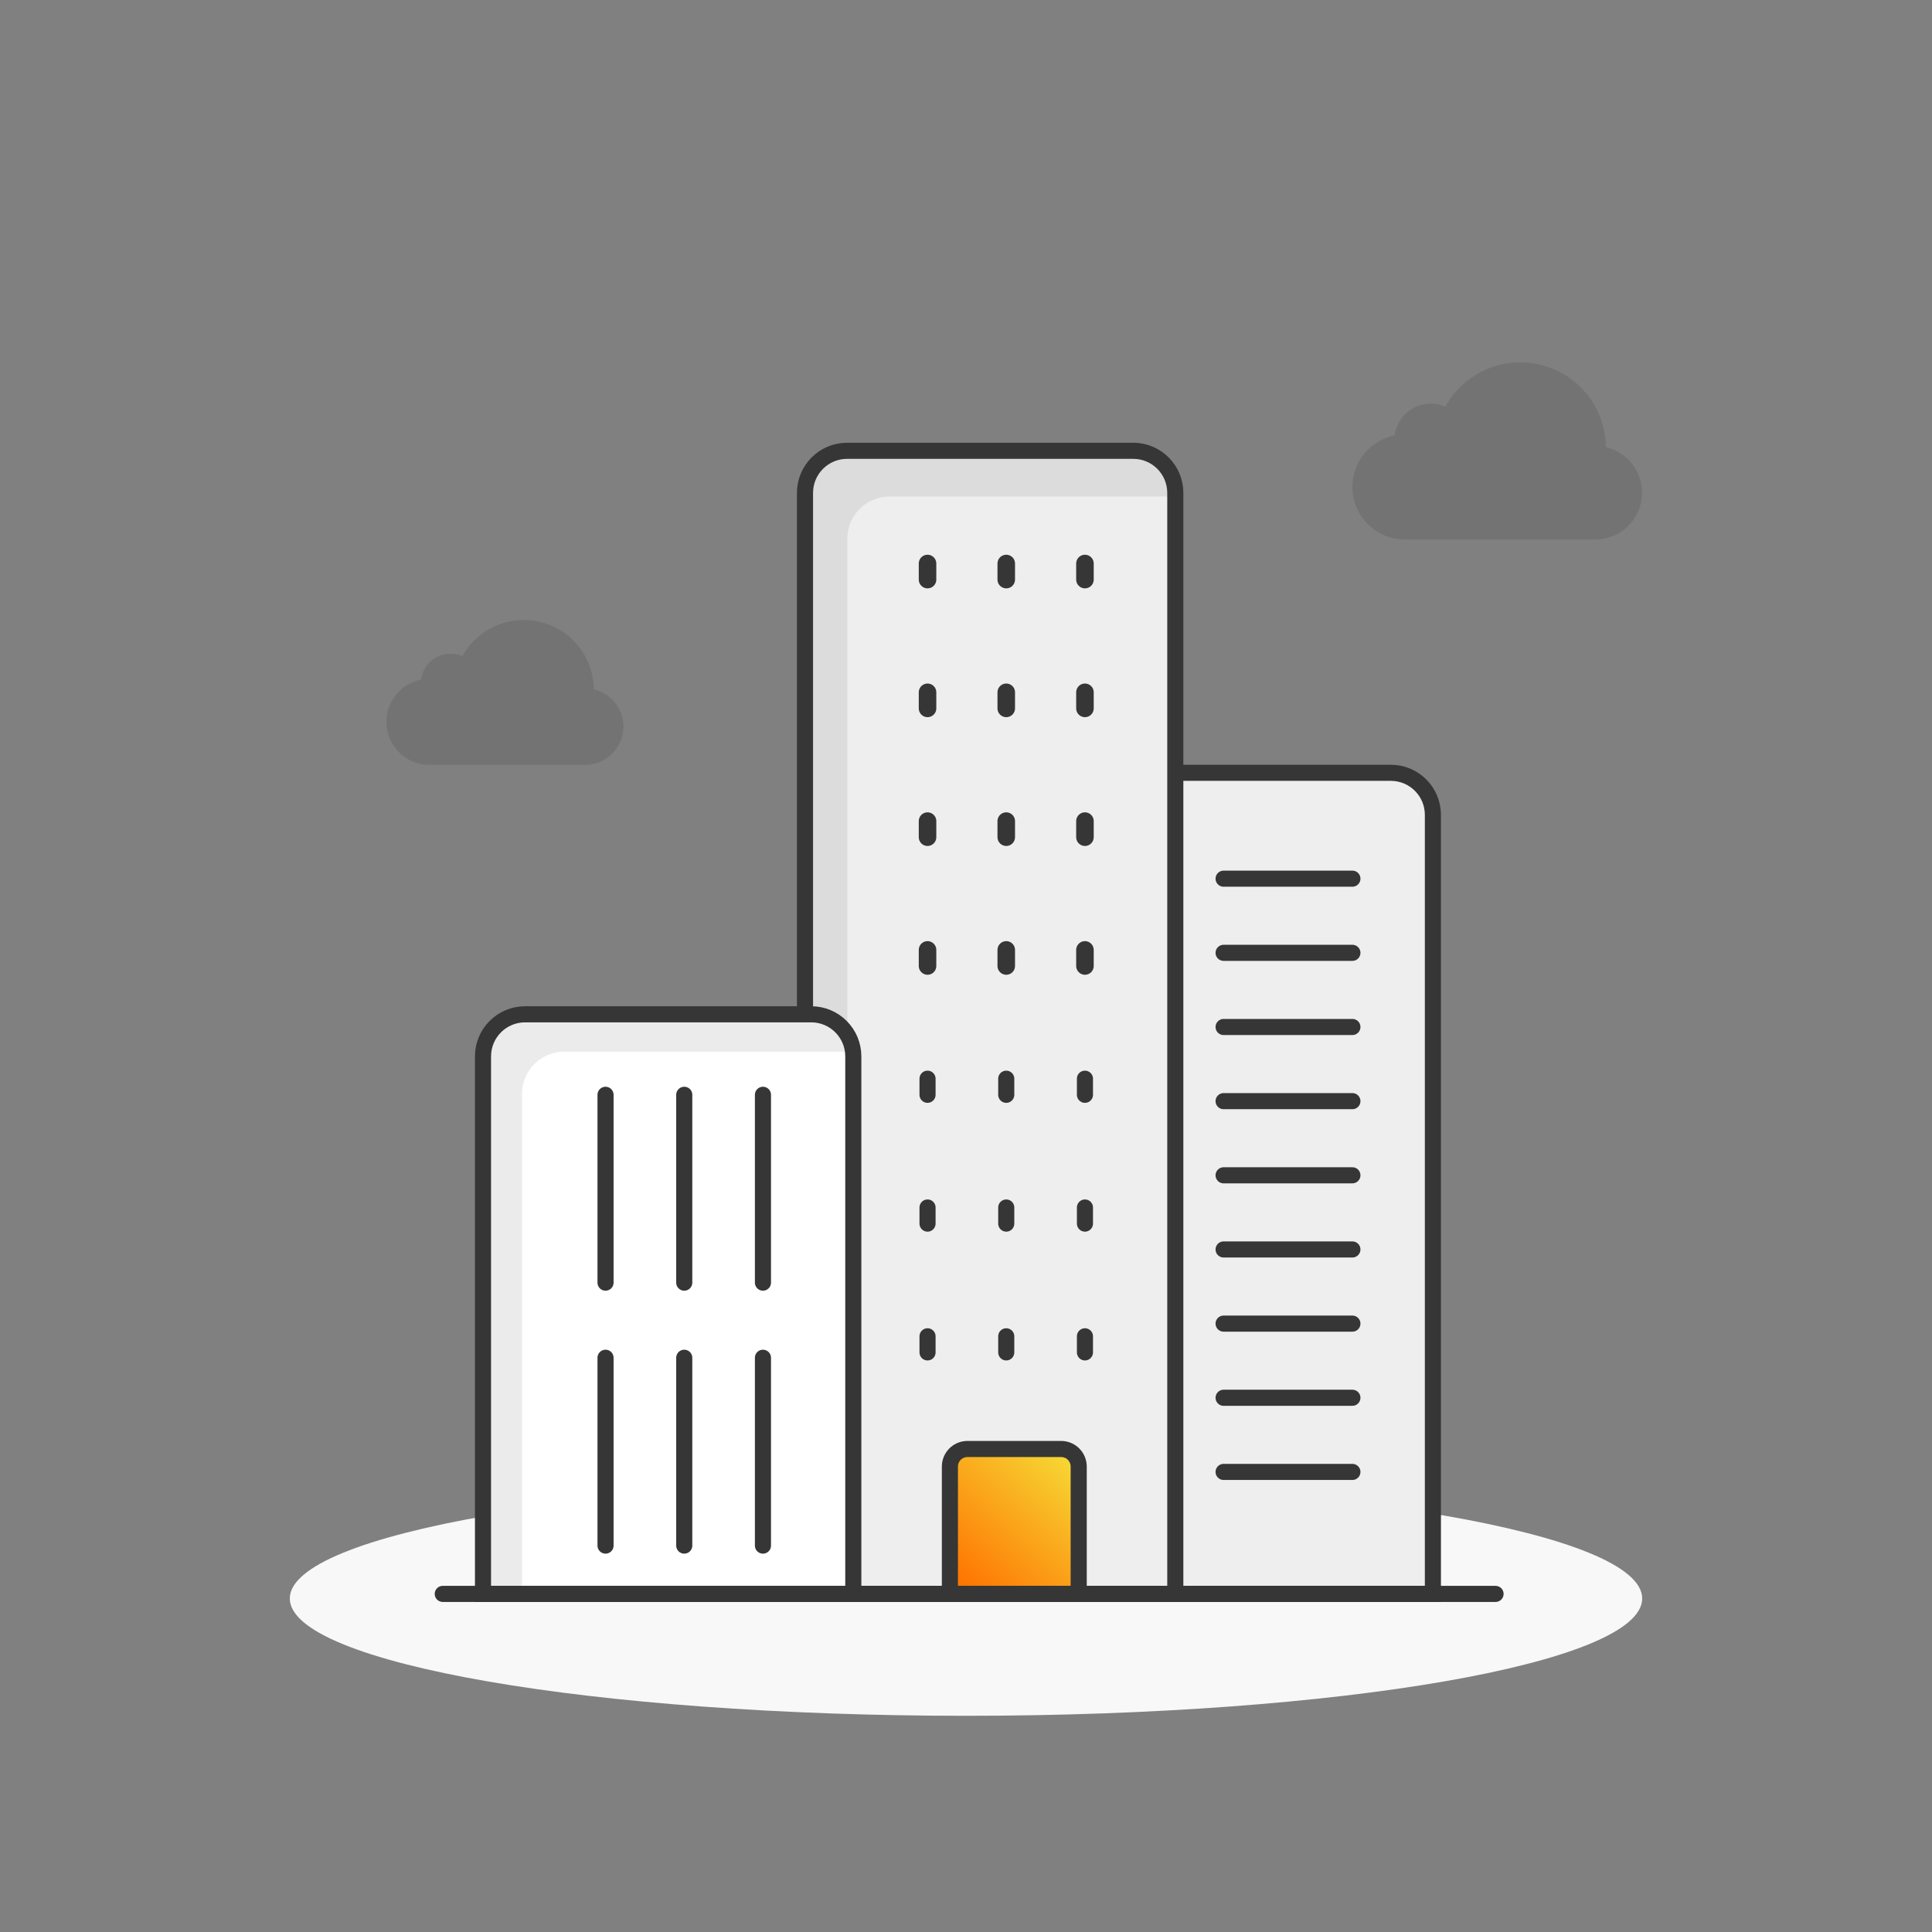 <svg width="120" height="120" viewBox="0 0 120 120" fill="none" xmlns="http://www.w3.org/2000/svg">
<rect x="0" y="0" width="120" height="120" fill="#808080" stroke="none"/>
<path d="M60 106.571C83.196 106.571 102 103.309 102 99.286C102 95.262 83.196 92 60 92C36.804 92 18 95.262 18 99.286C18 103.309 36.804 106.571 60 106.571Z" fill="#F8F8F8"/>
<path fill-rule="evenodd" clip-rule="evenodd" d="M69.614 48H86.386C87.83 48 89 49.17 89 50.614V99H67V50.614C67 49.17 68.17 48 69.614 48Z" fill="#EEEEEE" stroke="#363636"/>
<path d="M84 63.788H76" stroke="#363636" stroke-linecap="round"/>
<path d="M84 77.606H76" stroke="#363636" stroke-linecap="round"/>
<path d="M84 91.424H76" stroke="#363636" stroke-linecap="round"/>
<path d="M84 59.182H76" stroke="#363636" stroke-linecap="round"/>
<path d="M84 73H76" stroke="#363636" stroke-linecap="round"/>
<path d="M84 86.818H76" stroke="#363636" stroke-linecap="round"/>
<path d="M84 54.576H76" stroke="#363636" stroke-linecap="round"/>
<path d="M84 68.394H76" stroke="#363636" stroke-linecap="round"/>
<path d="M84 82.212H76" stroke="#363636" stroke-linecap="round"/>
<path fill-rule="evenodd" clip-rule="evenodd" d="M52.614 28H70.386C71.83 28 73 29.17 73 30.614V99H50V30.614C50 29.17 51.17 28 52.614 28Z" fill="#EEEEEE" stroke="#363636"/>
<path fill-rule="evenodd" clip-rule="evenodd" d="M70.386 28C71.83 28 73 29.17 73 30.614V30.84H55.245C53.857 30.84 52.722 31.922 52.637 33.288L52.632 33.454L52.631 99H50V30.614C50 29.17 51.17 28 52.614 28H70.386Z" fill="#363636" fill-opacity="0.1"/>
<path d="M67.388 35V36" stroke="#363636" stroke-width="1.089" stroke-linecap="round"/>
<path d="M62.5 35V36" stroke="#363636" stroke-width="1.089" stroke-linecap="round"/>
<path d="M57.611 35V36" stroke="#363636" stroke-width="1.089" stroke-linecap="round"/>
<path d="M67.388 51V52" stroke="#363636" stroke-width="1.089" stroke-linecap="round"/>
<path d="M62.5 51V52" stroke="#363636" stroke-width="1.089" stroke-linecap="round"/>
<path d="M57.611 51V52" stroke="#363636" stroke-width="1.089" stroke-linecap="round"/>
<path d="M67.388 67V68" stroke="#363636" stroke-linecap="round"/>
<path d="M62.5 67V68" stroke="#363636" stroke-linecap="round"/>
<path d="M57.611 67V68" stroke="#363636" stroke-linecap="round"/>
<path d="M67.388 83V84" stroke="#363636" stroke-linecap="round"/>
<path d="M62.5 83V84" stroke="#363636" stroke-linecap="round"/>
<path d="M57.611 83V84" stroke="#363636" stroke-linecap="round"/>
<path d="M67.388 43V44" stroke="#363636" stroke-width="1.089" stroke-linecap="round"/>
<path d="M62.5 43V44" stroke="#363636" stroke-width="1.089" stroke-linecap="round"/>
<path d="M57.611 43V44" stroke="#363636" stroke-width="1.089" stroke-linecap="round"/>
<path d="M67.388 59V60" stroke="#363636" stroke-width="1.089" stroke-linecap="round"/>
<path d="M62.5 59V60" stroke="#363636" stroke-width="1.089" stroke-linecap="round"/>
<path d="M57.611 59V60" stroke="#363636" stroke-width="1.089" stroke-linecap="round"/>
<path d="M67.388 75V76" stroke="#363636" stroke-linecap="round"/>
<path d="M62.5 75V76" stroke="#363636" stroke-linecap="round"/>
<path d="M57.611 75V76" stroke="#363636" stroke-linecap="round"/>
<path fill-rule="evenodd" clip-rule="evenodd" d="M60.089 90H65.911C66.512 90 67 90.487 67 91.089V99H59V91.089C59 90.487 59.488 90 60.089 90Z" fill="url(#paint0_linear_3180_66016)" stroke="#363636"/>
<path fill-rule="evenodd" clip-rule="evenodd" d="M32.614 63H50.386C51.83 63 53 64.17 53 65.614V99H30V65.614C30 64.17 31.17 63 32.614 63Z" fill="white" stroke="#363636"/>
<path fill-rule="evenodd" clip-rule="evenodd" d="M50.421 63C51.768 63 52.877 64.019 53.019 65.328C52.962 65.324 52.904 65.323 52.846 65.323H35.038C33.595 65.323 32.425 66.493 32.425 67.936L32.424 99H30V65.614C30 64.17 31.17 63 32.614 63H50.421Z" fill="#363636" fill-opacity="0.1"/>
<path d="M47.388 68V79.667" stroke="#363636" stroke-linecap="round"/>
<path d="M42.5 68V79.667" stroke="#363636" stroke-linecap="round"/>
<path d="M37.611 68V79.667" stroke="#363636" stroke-linecap="round"/>
<path d="M47.388 84.333V96" stroke="#363636" stroke-linecap="round"/>
<path d="M42.5 84.333V96" stroke="#363636" stroke-linecap="round"/>
<path d="M37.611 84.333V96" stroke="#363636" stroke-linecap="round"/>
<path d="M99.089 33.507C100.692 33.507 101.992 32.207 101.992 30.604C101.992 29.226 101.033 28.074 99.746 27.776C99.719 24.862 97.349 22.507 94.429 22.507C92.424 22.507 90.678 23.617 89.772 25.256C89.496 25.137 89.192 25.07 88.873 25.07C87.722 25.07 86.772 25.928 86.627 27.04C85.129 27.336 84 28.657 84 30.242C84 32.045 85.462 33.507 87.265 33.507C87.767 33.507 98.745 33.507 99.089 33.507Z" fill="black" fill-opacity="0.1"/>
<path d="M36.346 47.507C37.657 47.507 38.721 46.444 38.721 45.132C38.721 44.005 37.936 43.062 36.883 42.818C36.861 40.434 34.922 38.507 32.532 38.507C30.892 38.507 29.464 39.415 28.722 40.756C28.497 40.658 28.248 40.604 27.987 40.604C27.045 40.604 26.268 41.306 26.149 42.215C24.924 42.458 24 43.539 24 44.836C24 46.311 25.196 47.507 26.672 47.507C27.082 47.507 36.064 47.507 36.346 47.507Z" fill="black" fill-opacity="0.1"/>
<path d="M92.892 98.5H27.5C27.224 98.5 27 98.724 27 99C27 99.276 27.224 99.5 27.5 99.5H92.892C93.168 99.5 93.392 99.276 93.392 99C93.392 98.724 93.168 98.5 92.892 98.5Z" fill="#363636"/>
<defs>
<linearGradient id="paint0_linear_3180_66016" x1="59.84" y1="99" x2="67.098" y2="90.834" gradientUnits="userSpaceOnUse">
<stop stop-color="#FF7100"/>
<stop offset="1" stop-color="#F6DA35"/>
</linearGradient>
</defs>
</svg>
